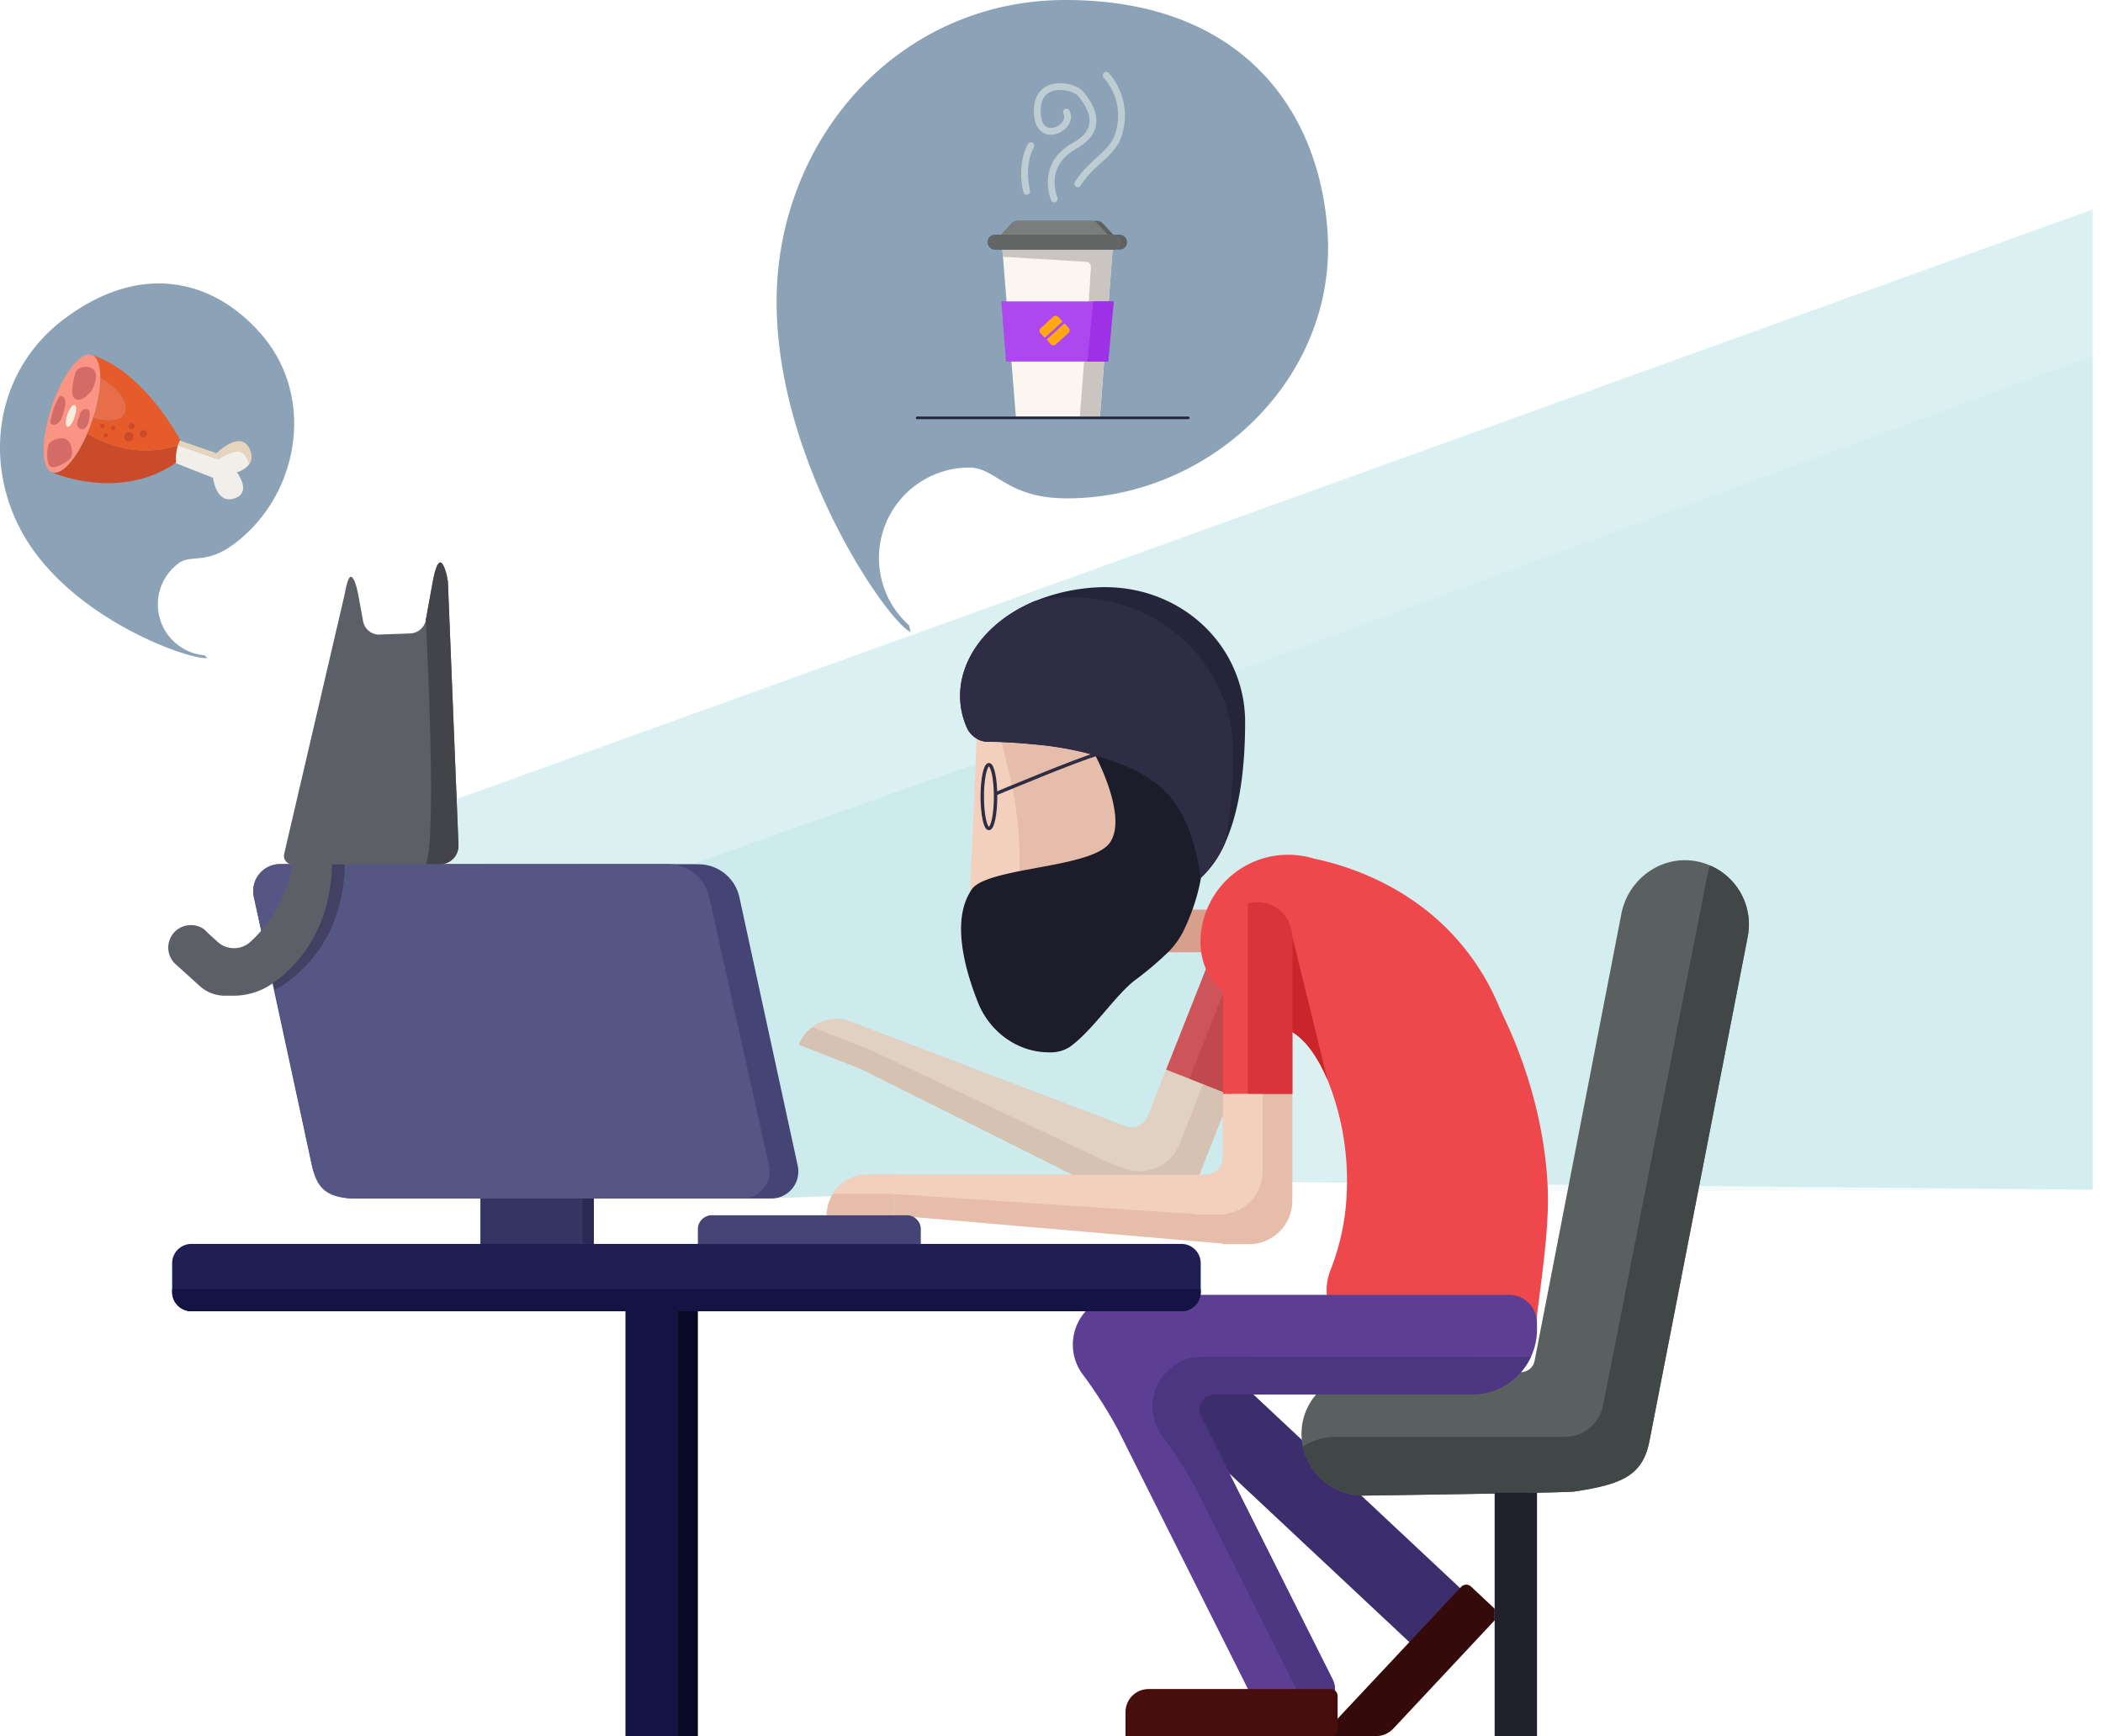 <svg xmlns="http://www.w3.org/2000/svg" viewBox="0 0 616.862 509.39">
  <defs>
    <style>
      .cls-1 {
        fill: #6dc7ca;
        opacity: 0.25;
      }

      .cls-13, .cls-2, .cls-54 {
        fill: #9edbda;
      }

      .cls-2 {
        opacity: 0.1;
      }

      .cls-3 {
        fill: #e5bdaa;
      }

      .cls-4 {
        fill: #f2d0bd;
      }

      .cls-5 {
        fill: #d93439;
      }

      .cls-6 {
        fill: #c9252a;
      }

      .cls-7 {
        fill: #d6a08b;
      }

      .cls-8 {
        fill: #ee484d;
      }

      .cls-9 {
        fill: #1c1c2b;
      }

      .cls-10 {
        fill: #25253a;
      }

      .cls-11, .cls-42 {
        fill: #2e2d44;
      }

      .cls-12, .cls-38, .cls-39 {
        fill: none;
        stroke-miterlimit: 10;
      }

      .cls-12 {
        stroke: #2e2d44;
      }

      .cls-13 {
        opacity: 0.2;
      }

      .cls-14 {
        fill: #89b4ca;
      }

      .cls-15 {
        fill: #abcddb;
      }

      .cls-16 {
        fill: #3c2d6d;
      }

      .cls-17 {
        fill: #350a0a;
      }

      .cls-18 {
        fill: #131344;
      }

      .cls-19 {
        fill: #090926;
      }

      .cls-20 {
        fill: #292954;
      }

      .cls-21 {
        fill: #353563;
      }

      .cls-22 {
        fill: #444475;
      }

      .cls-23 {
        fill: #5a605f;
      }

      .cls-24 {
        fill: #414746;
      }

      .cls-25 {
        fill: #5c3f93;
      }

      .cls-26 {
        fill: #4c3682;
      }

      .cls-27 {
        fill: #470e0e;
      }

      .cls-28 {
        fill: #1f1f54;
      }

      .cls-29 {
        fill: #4e7091;
        opacity: 0.65;
      }

      .cls-30 {
        fill: #fcf6f1;
      }

      .cls-31 {
        fill: #cac5c1;
      }

      .cls-32 {
        fill: #ac48ee;
      }

      .cls-33 {
        fill: #5d6060;
      }

      .cls-34 {
        fill: #7b7c7c;
      }

      .cls-35 {
        fill: #9e30e6;
      }

      .cls-36 {
        fill: #646565;
      }

      .cls-37 {
        fill: #ffa811;
      }

      .cls-38 {
        stroke: #cedbdb;
        stroke-width: 2px;
        opacity: 0.75;
      }

      .cls-38, .cls-39 {
        stroke-linecap: round;
      }

      .cls-39 {
        stroke: #23233a;
        stroke-width: 0.75px;
      }

      .cls-40 {
        fill: #21212d;
      }

      .cls-41 {
        fill: #565684;
      }

      .cls-42 {
        opacity: 0.5;
      }

      .cls-43 {
        fill: #5d5f66;
      }

      .cls-44 {
        fill: #434449;
      }

      .cls-45 {
        fill: #e5d5bd;
      }

      .cls-46 {
        fill: #f2eee9;
      }

      .cls-47 {
        fill: #ca4b29;
      }

      .cls-48 {
        fill: #874229;
      }

      .cls-49 {
        fill: #fa9485;
      }

      .cls-50 {
        fill: #e55b29;
      }

      .cls-51 {
        fill: #e86e49;
      }

      .cls-52 {
        fill: #f7eddc;
      }

      .cls-53 {
        fill: #d36c67;
      }
    </style>
  </defs>
  <g id="Asset_2" data-name="Asset 2" transform="translate(0)">
    <g id="Layer_1" data-name="Layer 1" transform="translate(0)">
      <path id="Path_1" data-name="Path 1" class="cls-1" d="M608.542,57.92V345.459l-159.918-1.485-92.246-.859-136.947,4.913a7.958,7.958,0,0,0,7.077-9.687l-17.051-78.516A12.287,12.287,0,0,0,197.521,250l-108.692.2a2.4,2.4,0,0,1-.817-4.658Z" transform="translate(5.274 3.535)"/>
      <path id="Path_2" data-name="Path 2" class="cls-2" d="M593.7,343h0l-159.834.541c0-.69-.053-1.379-.085-2.122-.944-18.9-6.8-36.33-12.319-48.054q-1.21-2.578-2.355-5.231a70.251,70.251,0,0,0-19.194-25.868,76.067,76.067,0,0,0-18.77-11.47,82.362,82.362,0,0,0-15.714-4.987,26.016,26.016,0,0,0-12.032-.785,25.656,25.656,0,0,0-19.427,15.714H329.61a54.606,54.606,0,0,0,2.483-9.326v.064a30.346,30.346,0,0,0,7.066-10.09c3.767-8.265,5.952-20.011,5.952-35.682a38.663,38.663,0,0,0-2.854-14.7L593.722,98.39Z" transform="translate(20.116 6.005)"/>
      <g id="Group_1" data-name="Group 1" transform="translate(234.307 172.254)">
        <path id="Path_3" data-name="Path 3" class="cls-3" d="M329.978,293.1l-6.769,17.242a5.1,5.1,0,0,1-6.61,2.886l-73.073-27.8-7.289-2.854a11.894,11.894,0,0,0-11.47,1.56c-.2.159-.4.308-.584.477a11.47,11.47,0,0,0-3.353,4.679l18.366,7.2,74.792,37.38-.064.159,7.1,2.791a12.732,12.732,0,0,0,16.478-7.183l11.427-29.093Z" transform="translate(-220.83 -155.058)"/>
        <path id="Path_4" data-name="Path 4" class="cls-4" d="M340.564,297.347l-8.255,21.019a12.615,12.615,0,0,1-3.873,5.305h0a12.669,12.669,0,0,1-12.594,1.846l-7.1-2.79.053-.138-67.322-31.831a.531.531,0,0,0-.244-.1h0l-16.69-6.525a11.894,11.894,0,0,1,11.48-1.56l80.362,30.664a5.1,5.1,0,0,0,6.61-2.886l6.769-17.242Z" transform="translate(-220.604 -155.058)"/>
        <path id="Path_5" data-name="Path 5" class="cls-5" d="M358.275,263.108l-16.977,42.9-18.918-7.427,16.977-42.9a10.207,10.207,0,0,1,6.547-6.016,10.081,10.081,0,0,1,3.883-.393,9.963,9.963,0,0,1,2.759.668,10.2,10.2,0,0,1,5.73,13.21Z" transform="translate(-214.632 -157.044)"/>
        <path id="Path_6" data-name="Path 6" class="cls-6" d="M357.882,263.108l-16.976,42.9L328.82,301.23l20.531-51.99a9.964,9.964,0,0,1,2.759.668,10.2,10.2,0,0,1,5.73,13.21Z" transform="translate(-214.239 -157.043)"/>
        <rect id="Rectangle_11" data-name="Rectangle 11" class="cls-7" width="39.778" height="12.531" transform="translate(96.278 94.584)"/>
        <path id="Path_7" data-name="Path 7" class="cls-8" d="M430.482,372.364c-.9,7.427-4.424,11.258-4.424,11.258l-7.5-8.043c-3.661,11.183-13.475,11.788-26.176,10.334-11.968-1.369-9.443-4.032-18.632-11.809-7.544-6.366-4.244-14.557-3.7-16.043a68.543,68.543,0,0,0,4.732-22.7,78.781,78.781,0,0,0-5.634-32.966h0c-2.854-6.759-6.515-11.788-10.313-14.016a10.105,10.105,0,0,0-1.178-.615A114.083,114.083,0,0,1,345.8,282.06a38.322,38.322,0,0,1-7.342-5.305,19.491,19.491,0,0,1-6.366-11.767,20.963,20.963,0,0,1-.223-3.183,25.136,25.136,0,0,1,1.878-9.369A25.666,25.666,0,0,1,353.229,236.7a26.06,26.06,0,0,1,12.032.785,82.1,82.1,0,0,1,15.714,4.987,75.759,75.759,0,0,1,18.77,11.47,70.314,70.314,0,0,1,19.268,25.879q1.146,2.653,2.356,5.231c5.708,12.138,11.788,30.43,12.4,50.112C434.1,346.1,431.989,359.972,430.482,372.364Z" transform="translate(-214.053 -157.831)"/>
        <path id="Path_8" data-name="Path 8" class="cls-4" d="M335.891,199.62v42.526a20.6,20.6,0,0,1-.127,2.334h0a25.619,25.619,0,0,1-.393,2.589,31.978,31.978,0,0,1-2.568,7.565,49.708,49.708,0,0,1-8.679,12.531c-6.239,6.7-13.433,11.183-17.592,11.183-2.525,0-5.061.806-7.692.806a30.621,30.621,0,0,1-30.6-29.709c0-.721,0-1.464,0-2.2l1.528-35.332.286-6.472v-.934l.191-4.86Z" transform="translate(-217.937 -160.071)"/>
        <path id="Path_9" data-name="Path 9" class="cls-3" d="M335.443,199.62v42.526c0,17.8-21.03,33.391-29.359,36.224-14.143-3.4-24.542-17.348-23.894-33.677h0a109.561,109.561,0,0,0-2.982-29.932L275.58,199.62Z" transform="translate(-217.489 -160.071)"/>
        <path id="Path_10" data-name="Path 10" class="cls-9" d="M337.108,230.663a79.571,79.571,0,0,1-1.061,14.388v.064a55.173,55.173,0,0,1-2.483,9.263,66.064,66.064,0,0,1-2.642,6.281,24.2,24.2,0,0,1-4.531,6.26,98.16,98.16,0,0,1-9.963,8.393c-5.73,4.573-12.361,14.78-18.9,19.4a10.462,10.462,0,0,1-6.08,1.549c-9.2,0-17.369-6.037-20.775-14.557-3.883-9.74-7.735-23.8-2.292-32.542a5.587,5.587,0,0,1,.478-.764c1.761-2.5,7.427-3.968,13.974-5.305,10.462-2.048,23.279-3.682,26.526-8.372,5.305-7.629-4.244-25.465-4.244-25.465l.329-.393c4.923-5.931,12.382-5.846,18.833-1.878h0A27.587,27.587,0,0,1,335.952,222.9,29.58,29.58,0,0,1,337.108,230.663Z" transform="translate(-218.092 -159.793)"/>
        <path id="Path_11" data-name="Path 11" class="cls-10" d="M349.029,201.895c0,15.671-2.175,27.417-5.952,35.682a30.3,30.3,0,0,1-7.066,10.09V247.6l-.127-.828c-3.554-22.8-12.8-29.772-30.77-35.014l-.52-.149c-.806-.223-1.613-.456-2.462-.679a99.124,99.124,0,0,0-16.064-2.546c-3.056-.308-5.974-.478-8.488-.584-1.57-.064-2.96-.085-4.1-.085a6.218,6.218,0,0,1-3.332-1.008,7.511,7.511,0,0,1-2.621-2.854c-6.366-14.016,2.122-30.1,19.969-37.465a55.694,55.694,0,0,1,17.114-3.926c18.727-1.369,35.12,9,41.508,24.7A38.528,38.528,0,0,1,349.029,201.895Z" transform="translate(-218.108 -162.346)"/>
        <path id="Path_12" data-name="Path 12" class="cls-11" d="M345.453,210.614a133.2,133.2,0,0,1-2.377,26.749,30.3,30.3,0,0,1-7.066,10.09v-.064l-.127-.828c-3.554-22.8-12.8-29.772-30.77-35.014l-.52-.149c-.806-.223-1.613-.456-2.462-.679a99.127,99.127,0,0,0-16.064-2.546c-3.056-.308-5.974-.477-8.488-.584-1.57-.064-2.96-.085-4.1-.085a6.218,6.218,0,0,1-3.332-1.008,7.511,7.511,0,0,1-2.621-2.854c-6.366-14.016,2.122-30.1,19.969-37.465a70.161,70.161,0,0,1,7.024-.87c19.6-1.464,36.988,8.35,45.444,23.82a44.372,44.372,0,0,1,5.486,21.486Z" transform="translate(-218.108 -162.174)"/>
        <ellipse id="Ellipse_1" data-name="Ellipse 1" class="cls-12" cx="1.952" cy="9.358" rx="1.952" ry="9.358" transform="translate(53.815 52.08)"/>
        <path id="Path_13" data-name="Path 13" class="cls-12" d="M275.23,220.261s24.669-10.356,29.932-11.671,20.892-1.91,20.892-1.91" transform="translate(-217.51 -159.64)"/>
        <path id="Path_14" data-name="Path 14" class="cls-8" d="M358.45,259.585V305.74H338.11V259.585a10.207,10.207,0,0,1,3.883-8,10.08,10.08,0,0,1,3.47-1.783,9.962,9.962,0,0,1,2.812-.393,10.2,10.2,0,0,1,10.175,10.175Z" transform="translate(-213.672 -157.032)"/>
        <path id="Path_15" data-name="Path 15" class="cls-5" d="M358.029,259.583v46.155H345V249.833a9.962,9.962,0,0,1,2.812-.393,10.2,10.2,0,0,1,10.175,10.175Z" transform="translate(-213.252 -157.031)"/>
        <path id="Path_16" data-name="Path 16" class="cls-3" d="M364,302.5v31.3a12.732,12.732,0,0,1-12.732,12.732h-7.629v-.17l-96.554-8.287V326.193h91.44a5.1,5.1,0,0,0,5.1-5.1V302.5Z" transform="translate(-219.227 -153.792)"/>
        <path id="Path_17" data-name="Path 17" class="cls-3" d="M248.265,324.77v11.915H228.53a11.47,11.47,0,0,1,1.422-5.581c.106-.223.244-.435.371-.658a11.894,11.894,0,0,1,10.112-5.645Z" transform="translate(-220.36 -152.433)"/>
        <path id="Path_18" data-name="Path 18" class="cls-4" d="M356.313,302.5v22.579a12.615,12.615,0,0,1-1.676,6.366h0a12.669,12.669,0,0,1-11,6.366h-7.65v-.149l-87.556-5.846a.531.531,0,0,0-.265,0H230.22a11.894,11.894,0,0,1,10.112-5.645H339.6a5.1,5.1,0,0,0,5.1-5.1V302.5Z" transform="translate(-220.257 -153.792)"/>
      </g>
      <path id="Path_19" data-name="Path 19" class="cls-13" d="M347.081,278.253v48.383a5.1,5.1,0,0,1-5.1,5.1H242.718a11.894,11.894,0,0,0-10.112,5.645c-.127.223-.265.435-.371.658l-19.7.7a7.937,7.937,0,0,0,7.586-9.7l-17.051-78.516a12.3,12.3,0,0,0-11.947-9.836l83.291-29.422L272.883,246.6v2.2c-5.454,8.743-1.592,22.8,2.292,32.542,3.4,8.488,11.576,14.6,20.775,14.557a10.462,10.462,0,0,0,6.08-1.549c6.536-4.626,13.167-14.854,18.9-19.4a98.169,98.169,0,0,0,9.963-8.393h9.878a19.492,19.492,0,0,0,6.313,11.693Z" transform="translate(11.664 12.894)"/>
      <path id="Path_20" data-name="Path 20" class="cls-14" d="M219.576,337.012,75.69,239.143l122.485-.223a12.3,12.3,0,0,1,11.947,9.836l17.051,78.516a7.936,7.936,0,0,1-7.6,9.74Z" transform="translate(4.62 14.581)"/>
      <path id="Path_21" data-name="Path 21" class="cls-15" d="M212.531,337.012l-21.4-98.092a12.3,12.3,0,0,1,11.947,9.836l17.051,78.516a7.936,7.936,0,0,1-7.6,9.74Z" transform="translate(11.665 14.581)"/>
      <rect id="Rectangle_12" data-name="Rectangle 12" class="cls-16" width="108.618" height="21.73" transform="matrix(0.73, 0.684, -0.684, 0.73, 350.332, 392.856)"/>
      <path id="Path_22" data-name="Path 22" class="cls-17" d="M415.971,445.206v3.4l-29.709,31.746a7.046,7.046,0,0,1-5.135,2.228H367.8a6.716,6.716,0,0,1,1.825-4.817l36.51-38.961a2.058,2.058,0,0,1,2.907-.1Z" transform="translate(22.447 26.74)"/>
      <path id="Path_23" data-name="Path 23" class="cls-17" d="M413.5,447.9l-.3.318V444.8l.2.191A2.058,2.058,0,0,1,413.5,447.9Z" transform="translate(25.218 27.146)"/>
      <rect id="Rectangle_13" data-name="Rectangle 13" class="cls-18" width="15.406" height="130.241" transform="translate(183.463 379.095)"/>
      <rect id="Rectangle_14" data-name="Rectangle 14" class="cls-19" width="5.836" height="130.241" transform="translate(198.869 379.095)"/>
      <rect id="Rectangle_15" data-name="Rectangle 15" class="cls-20" width="33.242" height="13.348" transform="translate(140.958 351.583)"/>
      <rect id="Rectangle_16" data-name="Rectangle 16" class="cls-21" width="29.963" height="13.348" transform="translate(140.958 351.583)"/>
      <path id="Path_24" data-name="Path 24" class="cls-22" d="M222.1,337.01H99.135a12.318,12.318,0,0,1-11.947-9.857L70.212,248.637a7.894,7.894,0,0,1,7.544-9.677H200.7a12.3,12.3,0,0,1,11.947,9.836L229.7,327.312a7.936,7.936,0,0,1-7.6,9.7Z" transform="translate(4.273 14.584)"/>
      <path id="Path_25" data-name="Path 25" class="cls-22" d="M161.09,298.74v34.611h18.664Z" transform="translate(9.831 18.232)"/>
      <path id="Path_26" data-name="Path 26" class="cls-23" d="M490.7,260.239,461.87,408.2c-1.984,10.2-8.074,12.732-22.048,14.854-2.536.371-61.9,1.188-61.9,1.188a18.144,18.144,0,0,1-17.751-14.43,18.927,18.927,0,0,1-.34-4.562c.446-9.751,8.849-17.242,18.6-17.242H424.2a4.053,4.053,0,0,0,3.968-3.289l25.465-131.154c1.92-9.931,11.236-16.976,21.221-15.544a18.473,18.473,0,0,1,4.669,1.316A18.812,18.812,0,0,1,490.7,260.239Z" transform="translate(21.959 14.515)"/>
      <path id="Path_27" data-name="Path 27" class="cls-24" d="M490.678,260.149,461.85,408.11c-1.984,10.2-8.074,12.732-22.048,14.854-2.536.371-61.9,1.188-61.9,1.188a18.144,18.144,0,0,1-17.751-14.43,18.907,18.907,0,0,1,9.963-2.822h66.951a11.4,11.4,0,0,0,11.183-9.218l30.579-155.518a18.247,18.247,0,0,1,.785-2.865A18.812,18.812,0,0,1,490.678,260.149Z" transform="translate(21.98 14.604)"/>
      <path id="Path_28" data-name="Path 28" class="cls-25" d="M432.742,366.234v1.92a18.738,18.738,0,0,1-1.783,8.043,19.1,19.1,0,0,1-17.284,11.035H338.013a4.414,4.414,0,0,0-3.947,6.366l38.717,77.232a6.61,6.61,0,0,1-2.96,8.87l-1.348.679a14.335,14.335,0,0,1-2.419.955,15.258,15.258,0,0,1-18.1-7.682L309.9,397.714a129.914,129.914,0,0,0-10.61-16.626A14.621,14.621,0,0,1,311.307,358H424.466a8.276,8.276,0,0,1,8.276,8.234Z" transform="translate(18.101 21.849)"/>
      <path id="Path_29" data-name="Path 29" class="cls-26" d="M429.616,375.151a19.1,19.1,0,0,1-17.284,11.035H336.669a4.414,4.414,0,0,0-3.947,6.366l38.717,77.232a6.61,6.61,0,0,1-2.96,8.87l-1.347.679a14.335,14.335,0,0,1-2.419.955l-32.828-65.5a129.028,129.028,0,0,0-10.61-16.626,14.61,14.61,0,0,1,11.947-23.035Z" transform="translate(19.444 22.894)"/>
      <path id="Path_30" data-name="Path 30" class="cls-27" d="M317.909,467h53.4a2.058,2.058,0,0,1,2.058,2.058v9.772a2.058,2.058,0,0,1-2.058,2.058H311.15v-7.12a6.759,6.759,0,0,1,6.759-6.759Z" transform="translate(18.99 28.501)"/>
      <path id="Path_31" data-name="Path 31" class="cls-28" d="M349.294,349.607v8.425a5.655,5.655,0,0,1-5.655,5.655H53.245a5.655,5.655,0,0,1-5.655-5.655v-8.425a5.666,5.666,0,0,1,5.655-5.677H343.638A5.666,5.666,0,0,1,349.294,349.607Z" transform="translate(2.905 20.99)"/>
      <path id="Path_32" data-name="Path 32" class="cls-18" d="M349.294,356.45v.817a5.655,5.655,0,0,1-5.655,5.655H53.245a5.655,5.655,0,0,1-5.655-5.655v-.817Z" transform="translate(2.905 21.754)"/>
      <path id="Path_33" data-name="Path 33" class="cls-6" d="M367.593,301c-2.854-6.759-6.515-11.788-10.313-14.016V259Z" transform="translate(21.805 15.807)"/>
      <path id="Path_34" data-name="Path 34" class="cls-22" d="M197.047,336h57.168a4.106,4.106,0,0,1,4.106,4.106v4.34H192.93v-4.34A4.106,4.106,0,0,1,197.047,336Z" transform="translate(11.775 20.506)"/>
      <path id="Path_35" data-name="Path 35" class="cls-29" d="M376.295,67.906C373.8,31.767,350.692,0,299.412,0c-42.929,0-76.532,31.576-83.471,73.211C207.22,125.53,247.189,182.837,254,185.383c-.159-.679-.3-1.294-.446-1.931a26.526,26.526,0,0,1,17.6-46.293c8,0,10.918,9.04,28.7,9.04C342.055,146.189,379.244,110.75,376.295,67.906Z" transform="translate(13.103)"/>
      <g id="Group_2" data-name="Group 2" transform="translate(289.714 22.08)">
        <path id="Path_36" data-name="Path 36" class="cls-30" d="M277.12,69.08h32.319l-3.7,48.956H281.067Z" transform="translate(-272.802 -17.864)"/>
        <path id="Path_37" data-name="Path 37" class="cls-31" d="M277.279,71.118l24.34,1.464a1.549,1.549,0,0,1,1.454,1.645l-.615,9.974-2.631,33.836h5.91L309.45,69.07H277.12Z" transform="translate(-272.802 -17.865)"/>
        <path id="Path_38" data-name="Path 38" class="cls-32" d="M309.776,83.33l-1.592,17.645H278.178L276.82,83.33Z" transform="translate(-272.82 -16.994)"/>
        <path id="Path_39" data-name="Path 39" class="cls-33" d="M311.182,66.693H275.5l4.435-4.9a2.2,2.2,0,0,1,1.623-.721h23.47a2.2,2.2,0,0,1,1.613.711Z" transform="translate(-272.9 -18.353)"/>
        <path id="Path_40" data-name="Path 40" class="cls-34" d="M309.538,66.693H275.5l4.435-4.9a2.2,2.2,0,0,1,1.623-.721h21.847a2.207,2.207,0,0,1,1.623.711Z" transform="translate(-272.9 -18.353)"/>
        <path id="Path_41" data-name="Path 41" class="cls-35" d="M308.324,83.33l-1.592,17.645H300.61l1.729-17.645Z" transform="translate(-271.368 -16.994)"/>
        <path id="Path_42" data-name="Path 42" class="cls-33" d="M313.921,67.128A2.122,2.122,0,0,1,311.8,69.25H275.225a2.175,2.175,0,1,1,0-4.35h36.521a2.175,2.175,0,0,1,2.175,2.228Z" transform="translate(-273.05 -18.119)"/>
        <path id="Path_43" data-name="Path 43" class="cls-36" d="M312.255,67.128a2.122,2.122,0,0,1-2.122,2.122H275.225a2.175,2.175,0,1,1,0-4.35h34.908A2.175,2.175,0,0,1,312.255,67.128Z" transform="translate(-273.05 -18.119)"/>
        <path id="Path_44" data-name="Path 44" class="cls-37" d="M1.136,0H6.048A1.061,1.061,0,0,1,7.109,1.064v1.5a.318.318,0,0,1-.318.318H.319A.318.318,0,0,1,0,2.56V1.1A1.061,1.061,0,0,1,1.136,0Z" transform="matrix(0.74, -0.672, 0.672, 0.74, 14.768, 74.902)"/>
        <path id="Path_45" data-name="Path 45" class="cls-37" d="M1.126,0H6.049A1.061,1.061,0,0,1,7.11,1.063v1.5a.318.318,0,0,1-.318.318H.319A.318.318,0,0,1,0,2.559V1.105A1.061,1.061,0,0,1,1.126,0Z" transform="matrix(-0.74, 0.672, -0.672, -0.74, 24.47, 74.897)"/>
        <path id="Path_46" data-name="Path 46" class="cls-38" d="M291.748,56.9s-4.34-9.878,5.952-15.587c8.69-4.817,5.072-11.47,1.666-15.353-2.122-2.419-12.456-4.435-12.616,4.881-.191,10.833,10.95,5.241,8.573.594" transform="translate(-272.214 -20.62)"/>
        <path id="Path_47" data-name="Path 47" class="cls-38" d="M285.108,40.28s-3.183,5-1.252,13.39" transform="translate(-272.429 -19.622)"/>
        <path id="Path_48" data-name="Path 48" class="cls-38" d="M306.289,20.81a17.878,17.878,0,0,1,3.576,17.5c-1.783,5.708-7.788,7.735-11.9,14.345" transform="translate(-271.53 -20.81)"/>
      </g>
      <line id="Line_1" data-name="Line 1" class="cls-39" x2="79.556" transform="translate(269.014 122.581)"/>
      <rect id="Rectangle_17" data-name="Rectangle 17" class="cls-40" width="12.425" height="71.418" transform="translate(438.418 437.919)"/>
      <path id="Path_49" data-name="Path 49" class="cls-41" d="M213.516,337.014H99.922c-8.987,0-11.353-3.724-12.647-9.486L78.956,288.27l-1.2-5.634-.329-1.623-.149-.658-7.1-31.8a7.937,7.937,0,0,1,7.756-9.666H191.52a12.531,12.531,0,0,1,12.266,9.825l17.475,78.516a7.958,7.958,0,0,1-7.746,9.783Z" transform="translate(4.272 14.579)"/>
      <path id="Path_50" data-name="Path 50" class="cls-42" d="M124.614,234.15a5.4,5.4,0,0,1-5.4,5.125H96.6c-.074,7.735-2.122,23.873-17.157,34.759a19.256,19.256,0,0,1-3.47,2.027l-1.061-4.785-.318-1.39-.127-.562.541-.382c15.035-10.876,17.093-27.024,17.146-34.759h23.183Z" transform="translate(4.545 14.29)"/>
      <path id="Path_51" data-name="Path 51" class="cls-43" d="M131.647,238.429a5.443,5.443,0,0,1-5.422,5.624H94.532c-.053,7.735-2.122,23.873-17.136,34.759a20.021,20.021,0,0,1-11.777,3.8H63.158a11.024,11.024,0,0,1-7.427-2.854l-4.456-4.043-2.78-2.5s-.053,0-.074-.074h0a6.6,6.6,0,0,1,2.928-11,6.718,6.718,0,0,1,1.772-.244,6.525,6.525,0,0,1,3.65,1.061h0a6.474,6.474,0,0,1,1.273,1.188l2.939,2.663a7.183,7.183,0,0,0,4.828,1.867,7.024,7.024,0,0,0,4.743-1.814A39.619,39.619,0,0,0,82.946,244.1a2.5,2.5,0,0,1-2.43-3.077l17.7-75.98c.18-.87.923-5.305,1.836-5.305,1.167,0,2.037,4.35,2.218,5.4l.647,3.5.743,4.074a4.806,4.806,0,0,0,4.18,3.947,3.417,3.417,0,0,0,.764,0l8.881-.318a4.859,4.859,0,0,0,4.594-3.979l2.058-11.311c.18-1.061,1.061-5.539,2.186-5.539s2.186,4.647,2.239,5.846l.149,3.852h0Z" transform="translate(2.839 9.491)"/>
      <path id="Path_52" data-name="Path 52" class="cls-44" d="M127.3,238.428a5.443,5.443,0,0,1-5.422,5.624h-4.17c3.459-7.427,0-71.673,0-71.673l2.058-11.311c.18-1.061,1.061-5.539,2.186-5.539s2.186,4.647,2.239,5.846Z" transform="translate(7.184 9.492)"/>
      <path id="Path_53" data-name="Path 53" class="cls-29" d="M76.9,93.575C63.6,77.978,42.378,71.293,19.1,88.588-.477,103.028-5.135,128.716,5.73,149.99c13.655,26.738,51.142,39.354,55.1,38.2l-.859-.732a14.992,14.992,0,0,1-7.586-26.993c3.639-2.7,8.011.435,16.106-5.549C87.694,140.716,92.67,112.058,76.9,93.575Z" transform="translate(0 4.783)"/>
      <g id="Group_6" data-name="Group 6" transform="translate(12.796 103.974)">
        <g id="Group_3" data-name="Group 3" transform="translate(37.497 25.058)">
          <path id="Path_54" data-name="Path 54" class="cls-45" d="M68.914,126.045a8.732,8.732,0,0,1,1.252,2.7c.753-1.061,1.061-2.61,0-4.679-2.716-5.4-9.613,1.454-9.613,1.454l-11.321-3.9-.69.18-.212,1.061,12.807,4.478S66.749,123.212,68.914,126.045Z" transform="translate(-47.343 -121.61)"/>
          <path id="Path_55" data-name="Path 55" class="cls-46" d="M66.583,131.065a7.172,7.172,0,0,0,3.639-2.4,8.732,8.732,0,0,0-1.252-2.7c-2.122-2.844-7.777,1.305-7.777,1.305L48.4,122.8l-1,5.072,12.2,4.8s.859,7.777,6.218,6.069S66.583,131.065,66.583,131.065Z" transform="translate(-47.4 -121.537)"/>
        </g>
        <g id="Group_5" data-name="Group 5">
          <path id="Path_56" data-name="Path 56" class="cls-47" d="M51.3,123.3c-10.069,3.268-19.1.944-26.6-3.406-3.183,7.427-7.427,12.287-10.25,11.4,1.39.594,20.16,8.265,36.3-2.854A14.09,14.09,0,0,1,51.3,123.3Z" transform="translate(-11.914 -96.657)"/>
          <path id="Path_57" data-name="Path 57" class="cls-48" d="M25.4,98.126a2.25,2.25,0,0,0-.552-.106l.944.286A2.227,2.227,0,0,0,25.4,98.126Z" transform="translate(-11.279 -97.992)"/>
          <path id="Path_58" data-name="Path 58" class="cls-48" d="M14.31,130.58h.021Z" transform="translate(-11.923 -96.005)"/>
          <path id="Path_59" data-name="Path 59" class="cls-49" d="M26.564,98.3,25.62,98c-3.289-.244-8.127,6.281-11.173,15.226v.127c-3.183,9.411-3.183,17.942,0,19.2h.159c2.822.891,7.077-4,10.25-11.4a40.283,40.283,0,0,0,1.475-3.852C29.4,108.239,29.461,99.931,26.564,98.3Z" transform="translate(-12.06 -97.994)"/>
          <g id="Group_4" data-name="Group 4" transform="translate(12.785 0.304)">
            <path id="Path_60" data-name="Path 60" class="cls-50" d="M25.829,98.28c1.443.817,2.122,3.268,2.122,6.653h0c5.4,3.024,8.541,7.682,7.013,10.409-1.2,2.122-4.913,2.451-9.061,1.061q-.159.5-.318.987c-.456,1.348-.944,2.631-1.475,3.852,7.427,4.34,16.531,6.674,26.6,3.406a8.287,8.287,0,0,1,.679-1.549C49.946,120.381,39.909,102.842,25.829,98.28Z" transform="translate(-24.11 -98.28)"/>
            <path id="Path_61" data-name="Path 61" class="cls-51" d="M34.861,114.959c1.528-2.727-1.613-7.427-7.013-10.409h0a40.6,40.6,0,0,1-2.037,11.438C29.959,117.41,33.672,117.091,34.861,114.959Z" transform="translate(-24.006 -97.897)"/>
          </g>
          <circle id="Ellipse_2" data-name="Ellipse 2" class="cls-47" cx="1.05" cy="1.05" r="1.05" transform="matrix(0.319, -0.948, 0.948, 0.319, 27.914, 23.931)"/>
          <circle id="Ellipse_3" data-name="Ellipse 3" class="cls-47" cx="1.369" cy="1.369" r="1.369" transform="matrix(0.319, -0.948, 0.948, 0.319, 23.262, 25.02)"/>
          <circle id="Ellipse_4" data-name="Ellipse 4" class="cls-47" cx="0.891" cy="0.891" r="0.891" transform="matrix(0.319, -0.948, 0.948, 0.319, 24.668, 21.637)"/>
          <circle id="Ellipse_5" data-name="Ellipse 5" class="cls-47" cx="0.637" cy="0.637" r="0.637" transform="matrix(0.319, -0.948, 0.948, 0.319, 19.586, 22.046)"/>
          <circle id="Ellipse_6" data-name="Ellipse 6" class="cls-47" cx="0.637" cy="0.637" r="0.637" transform="matrix(0.319, -0.948, 0.948, 0.319, 17.426, 24.18)"/>
          <circle id="Ellipse_7" data-name="Ellipse 7" class="cls-47" cx="0.637" cy="0.637" r="0.637" transform="matrix(0.319, -0.948, 0.948, 0.319, 16.391, 21.403)"/>
          <ellipse id="Ellipse_8" data-name="Ellipse 8" class="cls-52" cx="3.374" cy="1.125" rx="3.374" ry="1.125" transform="matrix(0.319, -0.948, 0.948, 0.319, 5.888, 20.864)"/>
          <path id="Path_62" data-name="Path 62" class="cls-53" d="M16.508,109.745a19.746,19.746,0,0,0-2.578,7.427s.053.806,1.146.753,2.186-1.581,2.493-2.875,1.464-4.244.159-5.241C16.89,109.129,16.508,109.745,16.508,109.745Z" transform="translate(-11.946 -97.292)"/>
          <path id="Path_63" data-name="Path 63" class="cls-53" d="M20.8,103.585s-1.889,6.165,0,7.215,3.8-1.231,4.488-1.91,2.409-4.318,1.273-6.26S21.064,101.123,20.8,103.585Z" transform="translate(-11.578 -97.785)"/>
          <path id="Path_64" data-name="Path 64" class="cls-53" d="M16.732,121.212s-2.78.361-3.321,1.963-.637,5.719.764,6.366,5.6-1.729,6.005-3.035S20.329,120.714,16.732,121.212Z" transform="translate(-12 -96.579)"/>
          <path id="Path_65" data-name="Path 65" class="cls-53" d="M21.954,115.308s-1.061,2.027-.35,3.077,2.345.828,2.9-.923,1.061-4.478-.658-4.371S21.954,115.308,21.954,115.308Z" transform="translate(-11.492 -97.073)"/>
        </g>
      </g>
      <path id="Path_66" data-name="Path 66" class="cls-54" d="M578.51,328.93l3.045.032-3.045.011Z" transform="translate(35.306 20.074)"/>
    </g>
  </g>
</svg>
